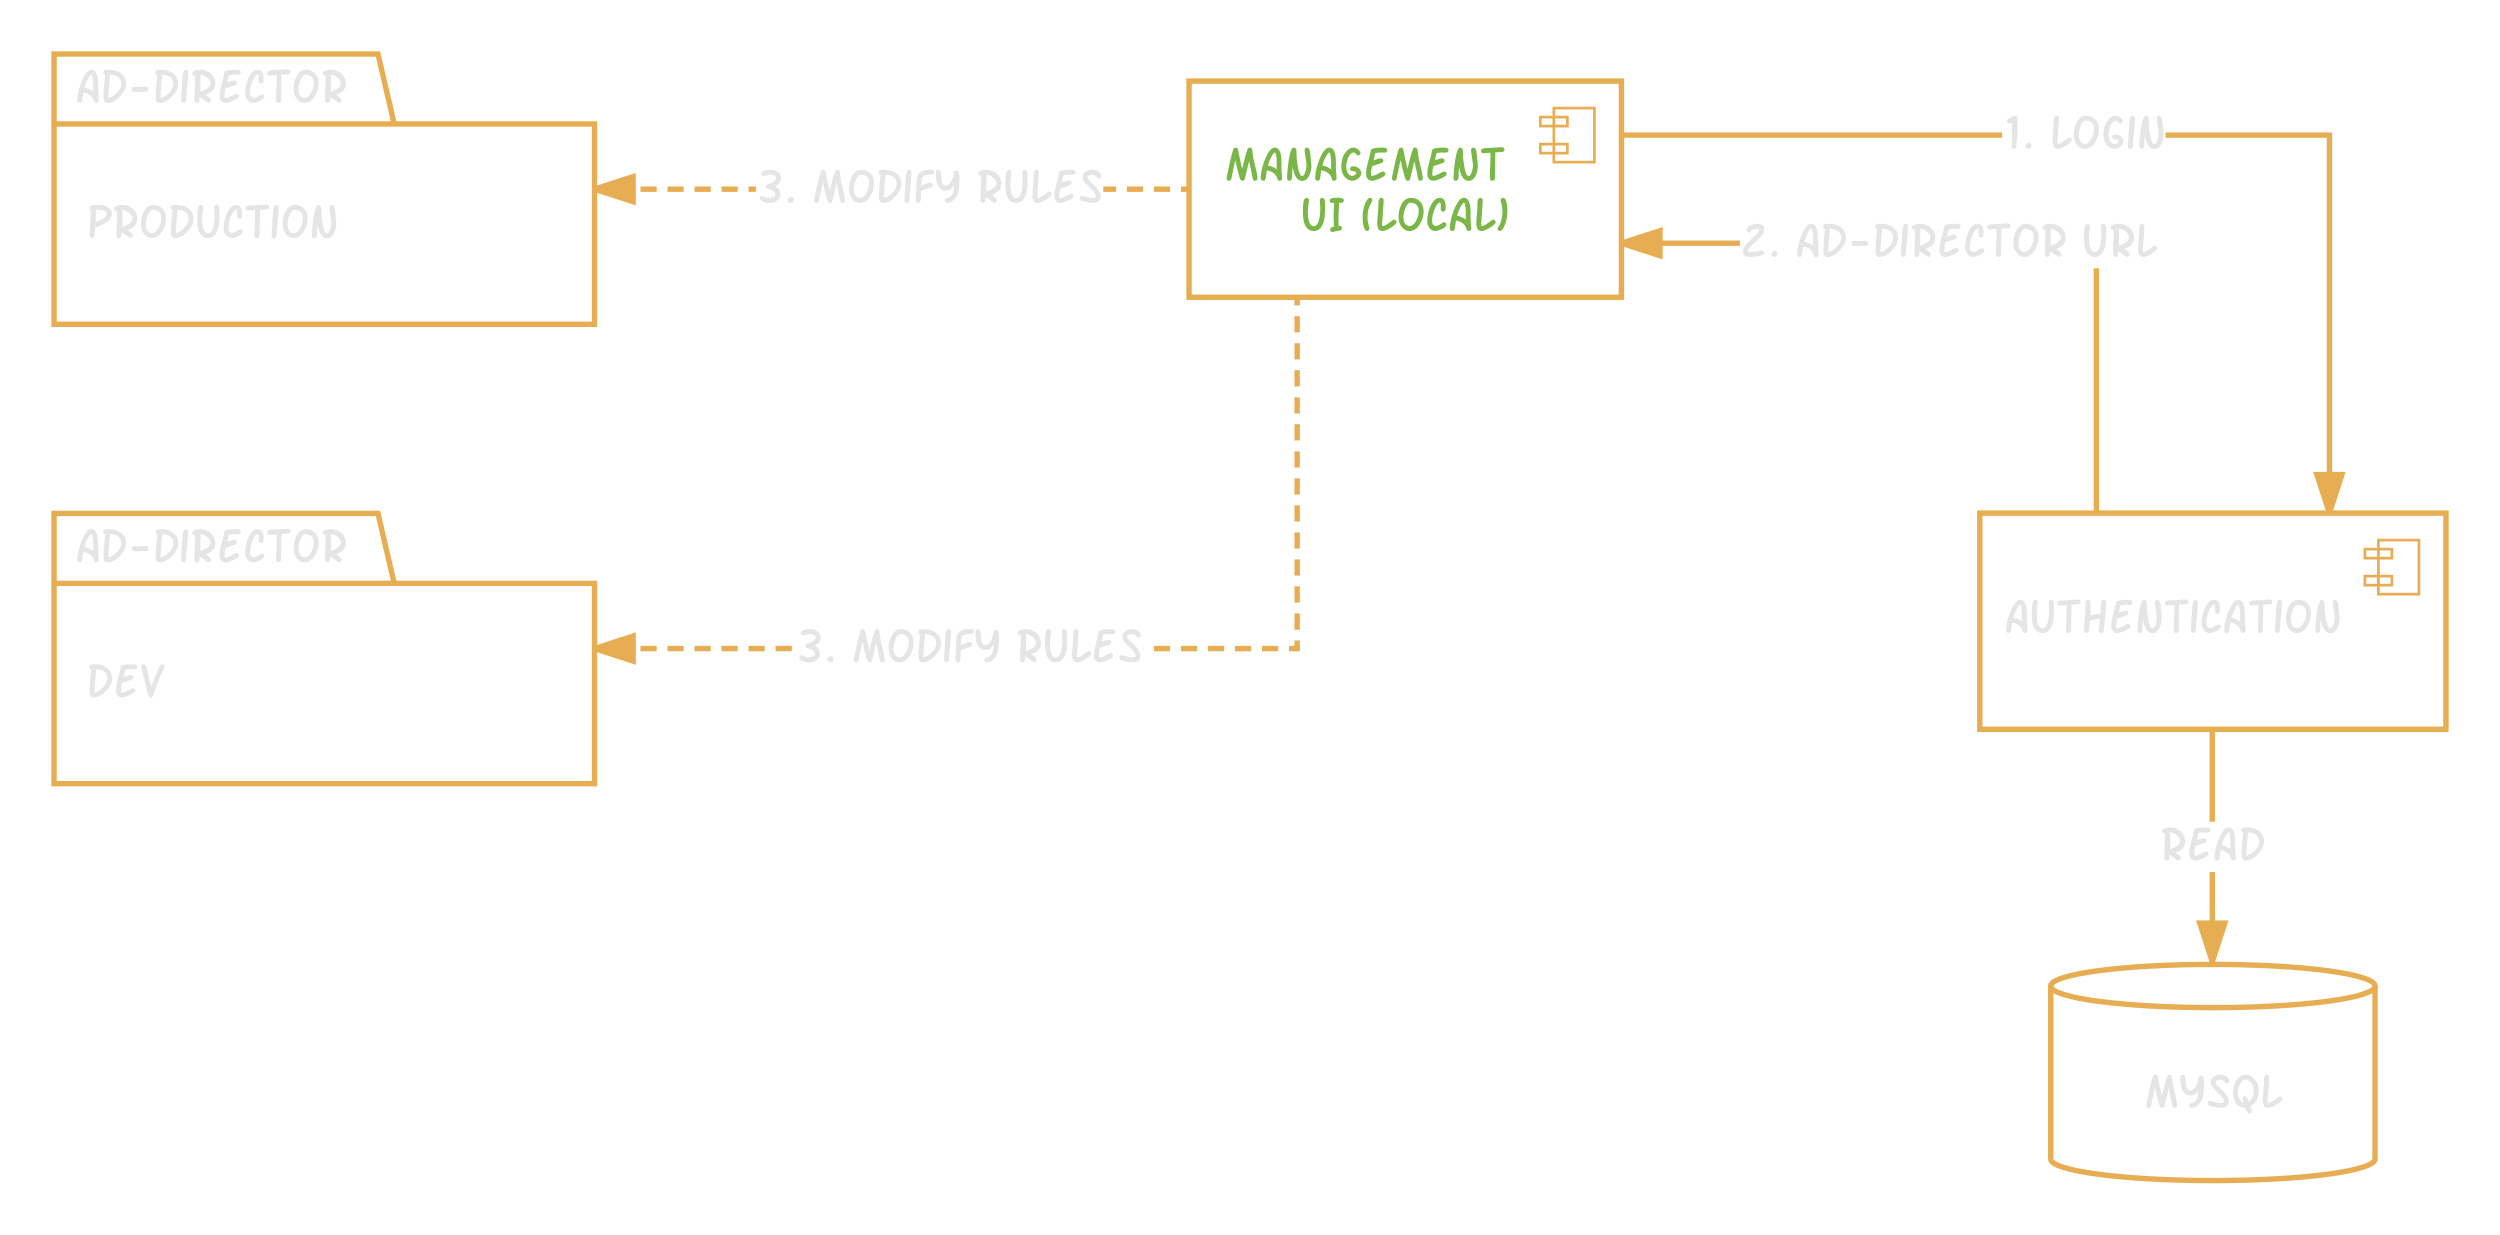 <svg xmlns="http://www.w3.org/2000/svg" xmlns:xlink="http://www.w3.org/1999/xlink" xmlns:lucid="lucid" width="925.12" height="456.87"><g transform="translate(-3.128 -3.128)" lucid:page-tab-id="0_0"><path d="M149 49h74.13v74.13h-200v-100H143zM23.13 49H149" stroke="#e7ad52" stroke-width="2" fill="none"/><use xlink:href="#a" transform="matrix(1,0,0,1,31.128,23.128) translate(0 18.102)"/><use xlink:href="#b" transform="matrix(1,0,0,1,35.128,57.128) translate(0 34.102)"/><path d="M866.13 193h-2V54.13h-59.6v-2h61.6zm-263-138.87v-2H744v2z" fill="#e7ad52"/><path fill="#e7ad52"/><path d="M865.13 193l-4.64-14.27h9.26z" fill="#e7ad52"/><path d="M866.18 193h-2.1l-4.97-15.27h12.04zm-4.3-13.27l3.25 10.03 3.25-10.03z" fill="#e7ad52"/><use xlink:href="#c" transform="matrix(1,0,0,1,744.012,43.834) translate(0 14.396)"/><use xlink:href="#d" transform="matrix(1,0,0,1,744.012,43.834) translate(17.622 14.396)"/><path d="M735.75 193v80h172.5v-80z" stroke="#e7ad52" stroke-width="2" fill="none"/><path d="M898.25 203h-15v20h15z" stroke="#e7ad52" fill="none"/><path d="M888.25 206.33h-10v3.34h10zm0 10h-10v3.34h10z" stroke="#e7ad52" fill="none"/><use xlink:href="#e" transform="matrix(1,0,0,1,735.75,193) translate(9.125 44.396)"/><path d="M882 432c0 4.42-26.86 8-60 8s-60-3.58-60-8v-64c0-4.42 26.86-8 60-8s60 3.58 60 8z" stroke="#e7ad52" stroke-width="2" fill="none"/><path d="M882 368c0 4.42-26.86 8-60 8s-60-3.58-60-8" stroke="#e7ad52" stroke-width="2" fill="none"/><use xlink:href="#f" transform="matrix(1,0,0,1,767,381) translate(29.516 32.102)"/><path d="M443.13 33.13v80h160v-80z" stroke="#e7ad52" stroke-width="2" fill="none"/><path d="M593.13 43.13h-15v20h15z" stroke="#e7ad52" fill="none"/><path d="M583.13 46.46h-10v3.33h10zm0 10h-10v3.33h10z" stroke="#e7ad52" fill="none"/><use xlink:href="#g" transform="matrix(1,0,0,1,443.128,33.128) translate(13.066 36.896)"/><use xlink:href="#h" transform="matrix(1,0,0,1,443.128,33.128) translate(41.14 55.485)"/><use xlink:href="#i" transform="matrix(1,0,0,1,443.128,33.128) translate(63.086 55.485)"/><path d="M822.8 359h-2l-.02-33.2h2zm-.03-51.8h-2V274h2zM822.77 274h-2v-1h2z" fill="#e7ad52"/><path d="M821.8 359l-4.65-14.26h9.27z" fill="#e7ad52"/><path d="M822.5 360.02l-.5-.02-.93.03-5.3-16.3h12.03zm-3.97-14.28l3.26 10.03 3.25-10.03z" fill="#e7ad52"/><use xlink:href="#j" transform="matrix(1,0,0,1,802.243,307.209) translate(0 14.396)"/><path d="M779.88 193h-2v-90.58h2zM603.13 94.13v-2h43.85v2z" fill="#e7ad52"/><path fill="#e7ad52"/><path d="M617.4 97.76l-14.27-4.63 14.26-4.64z" fill="#e7ad52"/><path d="M618.4 99.14l-15.27-4.96v-2.1l15.26-4.96zm-12.04-6l10.03 3.25v-6.53z" fill="#e7ad52"/><use xlink:href="#k" transform="matrix(1,0,0,1,646.982,83.834) translate(0 14.396)"/><use xlink:href="#l" transform="matrix(1,0,0,1,646.982,83.834) translate(20.575 14.396)"/><use xlink:href="#m" transform="matrix(1,0,0,1,646.982,83.834) translate(126.334 14.396)"/><path d="M149 219h74.13v74.13h-200v-100H143zm-125.87 0H149" stroke="#e7ad52" stroke-width="2" fill="none"/><use xlink:href="#a" transform="matrix(1,0,0,1,31.128,193.128) translate(0 18.102)"/><use xlink:href="#n" transform="matrix(1,0,0,1,35.128,227.128) translate(0 34.102)"/><path d="M443.13 74.13h-3v-2h3zm-7 0h-6v-2h6zm-10 0h-6v-2h6zm-143.26 0h-2.74v-2h2.74zm-6.74 0h-6v-2h6zm-10 0h-6v-2h6zm-10 0h-6v-2h6zm-10 0h-6v-2h6zm-10 0h-6v-2h6zm-10 0h-3v-2h3zm190 0h-4.74v-2h4.73z" fill="#e7ad52"/><path fill="#e7ad52"/><path d="M237.4 77.76l-14.27-4.63 14.26-4.64z" fill="#e7ad52"/><path d="M238.4 79.14l-15.27-4.96v-2.1l15.26-4.96zm-12.04-6l10.03 3.25v-6.53z" fill="#e7ad52"/><use xlink:href="#o" transform="matrix(1,0,0,1,282.867,63.834) translate(0 14.396)"/><use xlink:href="#p" transform="matrix(1,0,0,1,282.867,63.834) translate(20.698 14.396)"/><use xlink:href="#q" transform="matrix(1,0,0,1,282.867,63.834) translate(81.316 14.396)"/><path d="M484.13 244.13h-4v-2h2v-2h2zm-8 0h-6v-2h6zm-10 0h-6v-2h6zm-10 0h-6v-2h6zm-10 0h-6v-2h6zm-10 0h-6v-2h6zm-140 0h-6v-2h6zm-10 0h-6v-2h6zm-10 0h-6v-2h6zm-10 0h-6v-2h6zm-10 0h-6v-2h6zm-10 0h-6v-2h6zm-10 0h-6v-2h6zm-10 0h-3v-2h3zm200 0h-.07v-2h.07zm58-8h-2v-6h2zm0-10h-2v-6h2zm0-10h-2v-6h2zm0-10h-2v-6h2zm0-10h-2v-6h2zm0-10h-2v-6h2zm0-10h-2v-6h2zm0-10h-2v-6h2zm0-10h-2v-6h2zm0-10h-2v-6h2zm0-10h-2v-6h2zm0-10h-2v-6h2zm0-10h-2v-3h2z" fill="#e7ad52"/><path fill="#e7ad52"/><path d="M237.4 247.76l-14.27-4.63 14.26-4.64z" fill="#e7ad52"/><path d="M238.4 249.14l-15.27-4.96v-2.1l15.26-4.96zm-12.04-6l10.03 3.25v-6.53z" fill="#e7ad52"/><g><use xlink:href="#o" transform="matrix(1,0,0,1,297.533,233.834) translate(0 14.396)"/><use xlink:href="#p" transform="matrix(1,0,0,1,297.533,233.834) translate(20.698 14.396)"/><use xlink:href="#q" transform="matrix(1,0,0,1,297.533,233.834) translate(81.316 14.396)"/></g><defs><path fill="#e5e5e5" d="M920-744c0 218 15 427 27 645 5 89-139 139-182 58-3-3-13-32-31-85-53-161-192-263-415-306-18 75-30 243-58 360-12 50-50 72-97 72-56 0-99-53-99-108 1-367 194-896 360-1117 69-92 141-140 222-140 182 0 273 207 273 621zM720-476v-400c-19-103-12-145-34-225-11-40-25-60-41-60-32 0-83 65-153 195-56 103-99 215-130 336 137 27 256 79 358 154" id="r"/><path fill="#e5e5e5" d="M387-1365c369 0 678 217 678 573 0 172-83 346-249 522C647-90 478 0 307 0 194 0 137-80 137-239c0-257 30-558 68-915-53-11-80-43-80-95 0-56 32-93 97-108 26-6 81-8 165-8zm21 204c-15 76-47 491-72 917 0 13 1 27 2 41 116-22 231-92 346-210 120-123 180-241 180-355-1-196-67-277-209-343-74-35-157-50-247-50" id="s"/><path fill="#e5e5e5" d="M777-672c57 0 100 48 100 105 0 58-42 105-100 104-73-2-320 16-393 16-130 0-195-37-195-111 0-50 47-104 98-104 25 0 103 5 128 5 66 0 296-15 362-15" id="t"/><path fill="#e5e5e5" d="M379-1365c368 0 677 218 677 573 0 172-83 346-249 522C639-90 470 0 299 0 185 0 128-80 128-239c0-257 31-558 68-915-53-11-80-43-80-95 0-56 32-93 97-108 26-6 82-8 166-8zm20 204c-15 77-48 489-71 917 0 13 0 27 1 41 116-22 232-92 347-210 119-123 179-241 179-355-1-195-66-277-208-343-75-35-158-50-248-50" id="u"/><path fill="#e5e5e5" d="M270-1365c53 0 101 46 100 99-5 357-80 777-80 1073C290-64 254 0 183 0 132 0 82-50 82-101c0-298 47-662 55-976 2-76 19-138 34-189 19-66 52-99 99-99" id="v"/><path fill="#e5e5e5" d="M432-1365c342 0 623 232 623 568 0 219-132 374-395 466 145 90 217 167 217 230 0 52-52 98-104 96-17 0-39-10-66-29-90-65-203-166-304-203v78C403-53 368 0 299 0c-53 0-99-44-99-97v-374c17-145 25-361 25-650-2 5-10 7-24 7-53 2-99-46-99-99 0-112 194-152 330-152zm257 786c221-128 209-317 21-469-89-71-178-111-268-119-1 97-2 329-2 698 90-27 172-66 249-110" id="w"/><path fill="#e5e5e5" d="M369 0C201 0 119-119 119-294c0-119 26-272 77-457 80-290 99-377 125-524 7-13 27-26 60-41 71-33 211-49 419-49 129 0 193 36 193 107 0 50-48 105-99 101-142-10-258-9-397 20-11 59-34 158-69 297 146-57 246-85 301-85 53 0 100 43 100 96 0 43-23 80-73 99-127 49-178 54-389 129-29 119-44 224-44 314 0 58 10 87 30 87 66 0 151-30 256-90s173-91 205-91c50 0 101 49 101 99 0 30-19 57-51 87C794-129 500 0 369 0" id="x"/><path fill="#e5e5e5" d="M773-362c52-3 103 50 103 101 0 27-17 56-48 89C762-102 548 0 418 0 210 0 81-204 84-422c3-221 73-486 152-640 103-201 220-303 358-303 167 0 251 128 251 385 0 123-35 185-106 185-48 0-101-46-99-94 2-77 27-278-39-278-46 0-94 47-150 138-89 144-168 415-168 602 0 146 56 219 169 219 46 0 106-26 180-77s122-77 141-77" id="y"/><path fill="#e5e5e5" d="M46-1227c0-128 188-119 328-120 79-1 391-35 488-35 99 0 148 35 148 105 0 65-48 98-145 98-76 0-153 3-232 8 1 179-14 796-13 976C622-79 604-4 510 0c-53 2-99-44-99-97v-270c21-312 24-505 22-785-143 13-240 20-291 20-64 0-96-32-96-95" id="z"/><path fill="#e5e5e5" d="M609-1364c323 0 519 229 519 557 0 183-51 357-152 522C860-95 716 0 544 0 271 0 97-283 97-570c0-191 38-362 113-512 95-188 228-282 399-282zm319 550c0-231-116-347-349-347-81 0-151 81-210 243-48 132-72 248-72 348 0 161 47 272 142 333 35 23 69 34 100 34 113 0 208-76 287-229 68-131 102-258 102-382" id="A"/><g id="a"><use transform="matrix(0.009,0,0,0.009,0,0)" xlink:href="#r"/><use transform="matrix(0.009,0,0,0.009,9.07,0)" xlink:href="#s"/><use transform="matrix(0.009,0,0,0.009,19.028,0)" xlink:href="#t"/><use transform="matrix(0.009,0,0,0.009,28.45,0)" xlink:href="#u"/><use transform="matrix(0.009,0,0,0.009,38.294,0)" xlink:href="#v"/><use transform="matrix(0.009,0,0,0.009,42.205,0)" xlink:href="#w"/><use transform="matrix(0.009,0,0,0.009,52.181,0)" xlink:href="#x"/><use transform="matrix(0.009,0,0,0.009,61.963,0)" xlink:href="#y"/><use transform="matrix(0.009,0,0,0.009,70.471,0)" xlink:href="#z"/><use transform="matrix(0.009,0,0,0.009,79.77,0)" xlink:href="#A"/><use transform="matrix(0.009,0,0,0.009,90.492,0)" xlink:href="#w"/></g><path fill="#e5e5e5" d="M488-1365c273 0 550 113 550 360 0 140-81 265-244 374-130 87-276 146-439 180-8 56-16 299-32 372-12 53-47 79-94 79-53 0-99-48-99-101 0-200 54-864 49-1044-37-23-56-56-56-99 0-39 25-69 73-90s145-31 292-31zm348 355c0-132-280-161-454-151-1 136-1 303-1 501 100-31 192-72 276-122 119-70 179-146 179-228" id="B"/><path fill="#e5e5e5" d="M807-1260c0-54 40-105 96-105 43 0 76 24 99 73 18 39 27 131 27 277 0 274-20 485-61 631C895-128 757 0 555 0 385 0 262-90 189-270c-51-126-76-289-76-488 0-289 18-467 53-534 26-49 59-73 99-73 52 0 105 52 99 104-14 128-48 300-48 513 0 128 14 239 41 332 41 144 108 216 201 216 105 0 179-98 225-293 29-124 45-265 45-422 0-66-21-279-21-345" id="C"/><path fill="#e5e5e5" d="M829-1263c0-55 42-106 96-102 141 10 133 224 150 372 25 219 36 341 36 365 0 117-18 227-55 328C983-97 875 5 732 5 532 5 402-187 343-570c-16 123-24 243-24 360C319-70 282 0 207 0c-53 0-99-44-99-97 0-315 85-1025 186-1197 27-46 56-71 93-71 53 0 88 33 105 99 5 21 8 92 8 213 0 153 26 313 55 481 43 253 101 379 172 379 116 0 183-303 183-438 0-120-81-513-81-632" id="D"/><g id="b"><use transform="matrix(0.009,0,0,0.009,0,0)" xlink:href="#B"/><use transform="matrix(0.009,0,0,0.009,9.316,0)" xlink:href="#w"/><use transform="matrix(0.009,0,0,0.009,19.292,0)" xlink:href="#A"/><use transform="matrix(0.009,0,0,0.009,30.015,0)" xlink:href="#s"/><use transform="matrix(0.009,0,0,0.009,39.973,0)" xlink:href="#C"/><use transform="matrix(0.009,0,0,0.009,49.992,0)" xlink:href="#y"/><use transform="matrix(0.009,0,0,0.009,58.5,0)" xlink:href="#z"/><use transform="matrix(0.009,0,0,0.009,67.799,0)" xlink:href="#v"/><use transform="matrix(0.009,0,0,0.009,71.71,0)" xlink:href="#A"/><use transform="matrix(0.009,0,0,0.009,82.433,0)" xlink:href="#D"/></g><path fill="#e5e5e5" d="M295-1038c-53 2-99-46-99-99 0-31 18-59 51-87 37-32 224-141 280-141 69 0 104 33 104 99v735c-33 116-21 386-54 459-21 48-54 72-99 72-64 1-108-57-94-125 18-88 24-194 24-317 1 31 2-75 2-317v-328c-50 33-88 49-115 49" id="E"/><path fill="#e5e5e5" d="M137-119c0-58 89-135 145-135 71 0 107 42 107 126C389-63 336 0 270 0c-63 0-133-55-133-119" id="F"/><g id="c"><use transform="matrix(0.009,0,0,0.009,0,0)" xlink:href="#E"/><use transform="matrix(0.009,0,0,0.009,7.383,0)" xlink:href="#F"/></g><path fill="#e5e5e5" d="M758-451c66-46 150 20 150 87 0 27-17 54-48 86C767-182 488 0 328 0 185 0 113-109 113-326c0-170 46-508 46-695 0-141-8-341 119-344 53-2 103 46 101 99-3-2-26 472-39 636-16 198-28 312-28 343 0 57 11 86 33 86 60 0 168-62 324-185 19-16 49-38 89-65" id="G"/><path fill="#e5e5e5" d="M621-594c163 0 326 124 326 282S736 5 573 0C387-6 235-158 176-307c-32-81-50-172-50-277 0-291 84-515 251-672 123-114 255-148 401-60 53 32 90 76 121 123 44 67-17 153-85 152-24 0-53-21-88-61s-68-60-100-60c-180 0-298 367-298 568 0 189 80 393 249 393 76 0 150-57 167-118-25-60-81-80-164-74-50 4-95-50-95-100 0-67 45-101 136-101" id="H"/><g id="d"><use transform="matrix(0.009,0,0,0.009,0,0)" xlink:href="#G"/><use transform="matrix(0.009,0,0,0.009,8.042,0)" xlink:href="#A"/><use transform="matrix(0.009,0,0,0.009,18.765,0)" xlink:href="#H"/><use transform="matrix(0.009,0,0,0.009,28.213,0)" xlink:href="#v"/><use transform="matrix(0.009,0,0,0.009,32.124,0)" xlink:href="#D"/></g><path fill="#e5e5e5" d="M925-1365c50 0 101 48 101 99 0 165-53 833-94 1164C923-33 882 0 831 0c-53 0-101-49-101-102 0-145 29-345 45-490-111 9-252 35-425 78-6 58-9 145-9 260 0 35-10 86-22 153C307-33 270 0 220 0c-53 0-103-48-102-101 6-372 65-764 56-1090-3-108 18-171 108-174 55-2 99 41 99 97v544c167-44 304-66 413-66 7-75 10-182 10-321 8-35 11-88 22-155s48-99 99-99" id="I"/><path fill="#e5e5e5" d="M922-654c-9 182 20 369 29 555 5 90-140 139-183 58-2-3-13-31-31-85-54-160-191-263-414-306-19 75-30 243-58 360-12 50-51 72-98 72-55 0-99-53-99-108 1-366 195-896 360-1117 69-92 141-140 222-140 182 0 273 207 273 621 0 19 1 49-1 90zM724-476v-400c-20-103-13-145-35-225-11-40-25-60-40-60-32 0-83 65-154 195-56 103-99 215-130 336 137 27 256 79 359 154" id="J"/><g id="e"><use transform="matrix(0.009,0,0,0.009,0,0)" xlink:href="#r"/><use transform="matrix(0.009,0,0,0.009,9.07,0)" xlink:href="#C"/><use transform="matrix(0.009,0,0,0.009,19.09,0)" xlink:href="#z"/><use transform="matrix(0.009,0,0,0.009,28.389,0)" xlink:href="#I"/><use transform="matrix(0.009,0,0,0.009,38.426,0)" xlink:href="#x"/><use transform="matrix(0.009,0,0,0.009,48.208,0)" xlink:href="#D"/><use transform="matrix(0.009,0,0,0.009,58.966,0)" xlink:href="#z"/><use transform="matrix(0.009,0,0,0.009,68.265,0)" xlink:href="#v"/><use transform="matrix(0.009,0,0,0.009,72.176,0)" xlink:href="#y"/><use transform="matrix(0.009,0,0,0.009,80.684,0)" xlink:href="#J"/><use transform="matrix(0.009,0,0,0.009,90.07,0)" xlink:href="#z"/><use transform="matrix(0.009,0,0,0.009,99.369,0)" xlink:href="#v"/><use transform="matrix(0.009,0,0,0.009,103.28,0)" xlink:href="#A"/><use transform="matrix(0.009,0,0,0.009,114.003,0)" xlink:href="#D"/></g><path fill="#e5e5e5" d="M186 0C125 1 80-61 94-128c102-498 136-682 239-1056 16-58 29-97 39-118 39-81 152-87 186 3 8 21 18 60 27 118 29 181 80 412 149 693 44-195 134-593 229-824 15-37 48-53 85-53 50 0 90 31 101 97 20 117 17 225 52 381 45 201 159 605 163 785 2 54-42 102-96 102-45 0-83-20-96-65-37-130-44-258-87-432-40-161-61-264-70-309-35 138-85 345-146 622-13 58-24 96-31 117-30 83-132 87-176 19-11-18-25-49-39-97-63-219-121-453-172-703-35 145-84 365-140 660-11 60-19 102-29 123-19 43-51 65-96 65" id="K"/><path fill="#e5e5e5" d="M534 0c-54 1-104-40-104-96 0-45 18-79 58-93 38-13 78-19 114-33 139-52 207-229 207-522-71 158-178 237-321 237-171 0-289-87-355-261-43-114-65-273-65-478 0-79 34-119 101-119 58 0 96 44 106 134 10 91 12 183 22 275 13 113 52 188 113 226 57 35 92 27 153-4 115-60 203-251 231-413 5-26 9-65 25-113s51-71 94-71c48 0 84 32 102 97 48 177 15 638-17 760-49 186-136 325-271 414C667-20 603 0 534 0" id="L"/><path fill="#e5e5e5" d="M196-1063c0-251 371-378 608-255 71 37 119 87 150 151 35 73-14 152-87 150-26 0-63-25-111-73s-102-72-162-72c-72 0-200 37-200 99 0 43 47 111 142 203 145 142 234 232 266 271 95 116 142 225 142 328C944-95 791 0 613 0 494 0 170-60 118-111c-29-29-48-55-48-87-1-69 67-120 140-92h-2c162 59 305 89 429 89 69 0 104-25 104-75 0-69-47-151-142-245-86-86-177-167-261-254-98-100-142-199-142-288" id="M"/><path fill="#e5e5e5" d="M582-1365c328 0 553 334 548 674-5 286-154 533-352 633 45 103 67 168 67 196 0 50-51 99-101 99-68 0-121-80-159-239C263 29 70-294 70-614c0-177 41-339 123-487 98-176 228-264 389-264zM712-253c124-77 218-243 218-438-1-192-95-350-215-432-274-186-445 261-445 512 0 181 102 372 242 406-39-95-58-155-58-179 0-50 50-99 101-99 61 0 114 77 157 230" id="N"/><g id="f"><use transform="matrix(0.009,0,0,0.009,0,0)" xlink:href="#K"/><use transform="matrix(0.009,0,0,0.009,12.841,0)" xlink:href="#L"/><use transform="matrix(0.009,0,0,0.009,22.904,0)" xlink:href="#M"/><use transform="matrix(0.009,0,0,0.009,32.291,0)" xlink:href="#N"/><use transform="matrix(0.009,0,0,0.009,42.926,0)" xlink:href="#G"/></g><path fill="#7ab648" d="M186 0C125 1 80-61 94-128c102-498 136-682 239-1056 16-58 29-97 39-118 39-81 152-87 186 3 8 21 18 60 27 118 29 181 80 412 149 693 44-195 134-593 229-824 15-37 48-53 85-53 50 0 90 31 101 97 20 117 17 225 52 381 45 201 159 605 163 785 2 54-42 102-96 102-45 0-83-20-96-65-37-130-44-258-87-432-40-161-61-264-70-309-35 138-85 345-146 622-13 58-24 96-31 117-30 83-132 87-176 19-11-18-25-49-39-97-63-219-121-453-172-703-35 145-84 365-140 660-11 60-19 102-29 123-19 43-51 65-96 65" id="O"/><path fill="#7ab648" d="M922-654c-9 182 20 369 29 555 5 90-140 139-183 58-2-3-13-31-31-85-54-160-191-263-414-306-19 75-30 243-58 360-12 50-51 72-98 72-55 0-99-53-99-108 1-366 195-896 360-1117 69-92 141-140 222-140 182 0 273 207 273 621 0 19 1 49-1 90zM724-476v-400c-20-103-13-145-35-225-11-40-25-60-40-60-32 0-83 65-154 195-56 103-99 215-130 336 137 27 256 79 359 154" id="P"/><path fill="#7ab648" d="M829-1263c0-55 42-106 96-102 141 10 133 224 150 372 25 219 36 341 36 365 0 117-18 227-55 328C983-97 875 5 732 5 532 5 402-187 343-570c-16 123-24 243-24 360C319-70 282 0 207 0c-53 0-99-44-99-97 0-315 85-1025 186-1197 27-46 56-71 93-71 53 0 88 33 105 99 5 21 8 92 8 213 0 153 26 313 55 481 43 253 101 379 172 379 116 0 183-303 183-438 0-120-81-513-81-632" id="Q"/><path fill="#7ab648" d="M621-594c163 0 326 124 326 282S736 5 573 0C387-6 235-158 176-307c-32-81-50-172-50-277 0-291 84-515 251-672 123-114 255-148 401-60 53 32 90 76 121 123 44 67-17 153-85 152-24 0-53-21-88-61s-68-60-100-60c-180 0-298 367-298 568 0 189 80 393 249 393 76 0 150-57 167-118-25-60-81-80-164-74-50 4-95-50-95-100 0-67 45-101 136-101" id="R"/><path fill="#7ab648" d="M369 0C201 0 119-119 119-294c0-119 26-272 77-457 80-290 99-377 125-524 7-13 27-26 60-41 71-33 211-49 419-49 129 0 193 36 193 107 0 50-48 105-99 101-142-10-258-9-397 20-11 59-34 158-69 297 146-57 246-85 301-85 53 0 100 43 100 96 0 43-23 80-73 99-127 49-178 54-389 129-29 119-44 224-44 314 0 58 10 87 30 87 66 0 151-30 256-90s173-91 205-91c50 0 101 49 101 99 0 30-19 57-51 87C794-129 500 0 369 0" id="S"/><path fill="#7ab648" d="M188 0C127 1 82-61 96-128c102-498 136-682 239-1056 16-58 29-97 39-118 39-81 152-87 186 3 8 21 18 60 27 118 29 181 79 412 149 693 44-195 133-594 228-824 15-37 48-53 86-53 50 0 89 31 100 97 19 117 18 225 53 381 45 201 158 605 162 785 1 54-41 102-95 102-46 0-83-20-96-65-38-130-44-258-87-432-40-161-61-264-70-309-35 138-86 345-147 622-13 58-23 96-30 117-29 83-132 87-176 19-11-18-25-49-39-97-63-219-122-453-173-703-35 145-85 365-140 660-11 60-19 101-29 123-20 43-51 65-95 65" id="T"/><path fill="#7ab648" d="M46-1227c0-128 188-119 328-120 79-1 391-35 488-35 99 0 148 35 148 105 0 65-48 98-145 98-76 0-153 3-232 8 1 179-14 796-13 976C622-79 604-4 510 0c-53 2-99-44-99-97v-270c21-312 24-505 22-785-143 13-240 20-291 20-64 0-96-32-96-95" id="U"/><g id="g"><use transform="matrix(0.009,0,0,0.009,0,0)" xlink:href="#O"/><use transform="matrix(0.009,0,0,0.009,12.841,0)" xlink:href="#P"/><use transform="matrix(0.009,0,0,0.009,22.228,0)" xlink:href="#Q"/><use transform="matrix(0.009,0,0,0.009,32.985,0)" xlink:href="#P"/><use transform="matrix(0.009,0,0,0.009,42.161,0)" xlink:href="#R"/><use transform="matrix(0.009,0,0,0.009,51.372,0)" xlink:href="#S"/><use transform="matrix(0.009,0,0,0.009,61.154,0)" xlink:href="#T"/><use transform="matrix(0.009,0,0,0.009,74.039,0)" xlink:href="#S"/><use transform="matrix(0.009,0,0,0.009,83.821,0)" xlink:href="#Q"/><use transform="matrix(0.009,0,0,0.009,94.579,0)" xlink:href="#U"/></g><path fill="#7ab648" d="M806-1260c0-54 39-105 95-105 43 0 76 24 99 73 18 39 27 131 27 277 0 274-20 484-61 631C894-128 756 0 553 0 384 0 262-90 188-270c-51-126-77-289-77-488 0-289 18-467 53-534 26-49 59-73 99-73 53 0 105 52 99 104-14 128-48 300-48 513 0 128 14 239 41 332 41 144 108 216 201 216 105 0 180-98 226-293 29-124 44-265 44-422 0-66-20-279-20-345" id="V"/><path fill="#7ab648" d="M203-1149c-53 2-102-44-102-97 0-81 83-121 249-121 26 1 80 3 114 2 148 0 222 37 222 111 0 53-48 102-101 100-20 0-52-3-97-8-28 489-22 541-22 947 76-15 142 28 142 94 0 49-23 87-72 99-75 18-199 39-326 61-50 9-91-53-91-102 0-61 53-101 159-120-24-480-18-487 7-976-34 7-61 10-82 10" id="W"/><g id="h"><use transform="matrix(0.009,0,0,0.009,0,0)" xlink:href="#V"/><use transform="matrix(0.009,0,0,0.009,9.993,0)" xlink:href="#W"/></g><path fill="#7ab648" d="M430-1365c53 0 103 46 101 99 6 2-144 293-135 283-45 115-67 263-67 445 0 89 34 260 81 437C412-48 357 0 305 0 176 0 126-356 126-531c0-295 57-536 171-723 45-74 89-111 133-111" id="X"/><path fill="#7ab648" d="M759-451c68-46 151 19 151 87 0 27-17 54-48 86C767-182 491 0 329 0 186 0 114-109 114-326c0-169 46-507 46-695 0-139-8-341 120-344 53-2 103 46 101 99-4-2-27 472-40 636-16 198-27 312-27 343 0 57 11 86 32 86 61 0 169-62 325-185 19-16 49-38 88-65" id="Y"/><path fill="#7ab648" d="M609-1364c323 0 519 229 519 557 0 183-51 357-152 522C860-95 716 0 544 0 271 0 97-283 97-570c0-191 38-362 113-512 95-188 228-282 399-282zm319 550c0-231-116-347-349-347-81 0-151 81-210 243-48 132-72 248-72 348 0 161 47 272 142 333 35 23 69 34 100 34 113 0 208-76 287-229 68-131 102-258 102-382" id="Z"/><path fill="#7ab648" d="M773-362c52-3 103 50 103 101 0 27-17 56-48 89C762-102 548 0 418 0 210 0 81-204 84-422c3-221 73-486 152-640 103-201 220-303 358-303 167 0 251 128 251 385 0 123-35 185-106 185-48 0-101-46-99-94 2-77 27-278-39-278-46 0-94 47-150 138-89 144-168 415-168 602 0 146 56 219 169 219 46 0 106-26 180-77s122-77 141-77" id="aa"/><path fill="#7ab648" d="M218-1263c0-53 53-102 105-102 66 0 117 71 145 216 71 369 11 792-142 1038C281-38 239 0 196 0 144 0 87-46 92-99c2-26 67-122 87-155 105-188 159-578 72-860-24-76-33-126-33-149" id="ab"/><g id="i"><use transform="matrix(0.009,0,0,0.009,0,0)" xlink:href="#X"/><use transform="matrix(0.009,0,0,0.009,5.52,0)" xlink:href="#Y"/><use transform="matrix(0.009,0,0,0.009,13.57,0)" xlink:href="#Z"/><use transform="matrix(0.009,0,0,0.009,24.293,0)" xlink:href="#aa"/><use transform="matrix(0.009,0,0,0.009,32.801,0)" xlink:href="#P"/><use transform="matrix(0.009,0,0,0.009,42.188,0)" xlink:href="#Y"/><use transform="matrix(0.009,0,0,0.009,50.238,0)" xlink:href="#ab"/></g><path fill="#e5e5e5" d="M430-1365c342 0 623 231 623 568 0 219-131 374-394 466 145 90 217 167 217 230 0 52-53 98-105 96-17 0-39-10-66-29-90-66-201-166-304-203v78C401-53 366 0 297 0c-53 0-99-44-99-97v-374c17-145 26-361 26-650-3 5-11 7-24 7-53 2-99-46-99-99 0-112 193-152 329-152zm258 786c221-128 209-317 20-469-89-71-178-111-268-119-1 97-1 329-1 698 89-27 172-65 249-110" id="ac"/><g id="j"><use transform="matrix(0.009,0,0,0.009,0,0)" xlink:href="#ac"/><use transform="matrix(0.009,0,0,0.009,9.949,0)" xlink:href="#x"/><use transform="matrix(0.009,0,0,0.009,19.731,0)" xlink:href="#J"/><use transform="matrix(0.009,0,0,0.009,29.118,0)" xlink:href="#s"/></g><path fill="#e5e5e5" d="M722-1365c155 0 277 78 276 225 0 91-50 195-151 314-48 56-136 140-262 254-171 154-256 259-256 316 0 37 32 55 96 55 103 0 398-64 478-64 48 0 94 55 94 103 0 50-33 87-101 99C773-42 564-1 425 0 221 0 119-76 119-227c0-93 56-204 169-333 46-52 140-144 284-277s216-227 216-283c0-29-23-44-69-44-62 0-148 26-258 77-11 52-41 78-92 78-58 0-103-42-103-100 0-156 283-256 456-256" id="ad"/><g id="k"><use transform="matrix(0.009,0,0,0.009,0,0)" xlink:href="#ad"/><use transform="matrix(0.009,0,0,0.009,10.336,0)" xlink:href="#F"/></g><g id="l"><use transform="matrix(0.009,0,0,0.009,0,0)" xlink:href="#r"/><use transform="matrix(0.009,0,0,0.009,9.07,0)" xlink:href="#s"/><use transform="matrix(0.009,0,0,0.009,19.028,0)" xlink:href="#t"/><use transform="matrix(0.009,0,0,0.009,28.45,0)" xlink:href="#u"/><use transform="matrix(0.009,0,0,0.009,38.294,0)" xlink:href="#v"/><use transform="matrix(0.009,0,0,0.009,42.205,0)" xlink:href="#w"/><use transform="matrix(0.009,0,0,0.009,52.181,0)" xlink:href="#x"/><use transform="matrix(0.009,0,0,0.009,61.963,0)" xlink:href="#y"/><use transform="matrix(0.009,0,0,0.009,70.471,0)" xlink:href="#z"/><use transform="matrix(0.009,0,0,0.009,79.77,0)" xlink:href="#A"/><use transform="matrix(0.009,0,0,0.009,90.492,0)" xlink:href="#w"/></g><path fill="#e5e5e5" d="M806-1260c0-54 39-105 95-105 43 0 76 24 99 73 18 39 27 131 27 277 0 274-20 484-61 631C894-128 756 0 553 0 384 0 262-90 188-270c-51-126-77-289-77-488 0-289 18-467 53-534 26-49 59-73 99-73 53 0 105 52 99 104-14 128-48 300-48 513 0 128 14 239 41 332 41 144 108 216 201 216 105 0 180-98 226-293 29-124 44-265 44-422 0-66-20-279-20-345" id="ae"/><g id="m"><use transform="matrix(0.009,0,0,0.009,0,0)" xlink:href="#ae"/><use transform="matrix(0.009,0,0,0.009,9.993,0)" xlink:href="#ac"/><use transform="matrix(0.009,0,0,0.009,19.942,0)" xlink:href="#G"/></g><path fill="#e5e5e5" d="M925-1365c52 0 103 46 101 97 0 23-38 113-113 270-125 261-227 519-304 774-21 71-38 117-49 139-29 57-63 85-104 85-109-1-156-321-181-456-30-165-184-659-203-805-7-52 44-104 97-104 40 0 72 25 99 73 46 84 66 250 92 370 23 106 68 262 121 471 71-167 173-418 306-754 20-51 35-86 46-104 25-37 55-56 92-56" id="af"/><g id="n"><use transform="matrix(0.009,0,0,0.009,0,0)" xlink:href="#u"/><use transform="matrix(0.009,0,0,0.009,9.844,0)" xlink:href="#x"/><use transform="matrix(0.009,0,0,0.009,19.626,0)" xlink:href="#af"/></g><path fill="#e5e5e5" d="M602-1365c226 0 427 132 427 346 0 137-77 248-230 335 105 61 197 186 199 339 3 281-357 407-648 316-78-24-131-56-167-92-63-64-18-172 66-171 17 0 42 10 75 29 69 40 136 60 203 60 99 0 270-46 270-132 0-65-34-119-101-162-30-30-193-73-257-109-51-48-33-144 39-165 105-30 195-49 270-118 51-47 80-92 80-140 0-76-136-135-220-135-54 0-174 34-292 55-51 9-103-51-103-103 0-108 251-153 389-153" id="ag"/><g id="o"><use transform="matrix(0.009,0,0,0.009,0,0)" xlink:href="#ag"/><use transform="matrix(0.009,0,0,0.009,10.459,0)" xlink:href="#F"/></g><path fill="#e5e5e5" d="M108-101c0-144 39-657 39-763 0-78 7-179 29-235 46-116 122-195 235-232 69-23 183-34 342-34 78 0 117 33 117 99 0 83-48 100-162 100-195-1-308 48-343 145-25 70-17 205-22 302 195-81 317-121 367-121 54 0 101 56 101 110 0 37-23 69-72 88-119 47-231 77-408 144-1 97 0 317-24 397C287-35 257 0 208 0c-50 0-100-50-100-101" id="ah"/><g id="p"><use transform="matrix(0.009,0,0,0.009,0,0)" xlink:href="#K"/><use transform="matrix(0.009,0,0,0.009,12.841,0)" xlink:href="#A"/><use transform="matrix(0.009,0,0,0.009,23.563,0)" xlink:href="#s"/><use transform="matrix(0.009,0,0,0.009,33.521,0)" xlink:href="#v"/><use transform="matrix(0.009,0,0,0.009,37.433,0)" xlink:href="#ah"/><use transform="matrix(0.009,0,0,0.009,45.264,0)" xlink:href="#L"/></g><path fill="#e5e5e5" d="M759-451c68-46 151 19 151 87 0 27-17 54-48 86C767-182 491 0 329 0 186 0 114-109 114-326c0-169 46-507 46-695 0-139-8-341 120-344 53-2 103 46 101 99-4-2-27 472-40 636-16 198-27 312-27 343 0 57 11 86 32 86 61 0 169-62 325-185 19-16 49-38 88-65" id="ai"/><path fill="#e5e5e5" d="M196-1063c0-251 371-378 608-255 71 37 119 87 150 151 35 73-14 152-87 150-26 0-63-25-111-73s-102-72-162-72c-72 0-200 37-200 99 0 43 47 111 142 203 145 142 234 232 266 271 95 116 142 225 142 328C944-95 791 0 613 0 494 0 170-60 118-111c-29-29-48-55-48-87-1-69 67-120 140-92h-2c162 59 305 89 429 89 69 0 104-25 104-75 0-69-47-151-142-245-86-86-177-167-261-254-98-100-142-199-142-288" id="aj"/><g id="q"><use transform="matrix(0.009,0,0,0.009,0,0)" xlink:href="#ac"/><use transform="matrix(0.009,0,0,0.009,9.949,0)" xlink:href="#C"/><use transform="matrix(0.009,0,0,0.009,19.969,0)" xlink:href="#ai"/><use transform="matrix(0.009,0,0,0.009,28.02,0)" xlink:href="#x"/><use transform="matrix(0.009,0,0,0.009,37.802,0)" xlink:href="#aj"/></g></defs></g></svg>